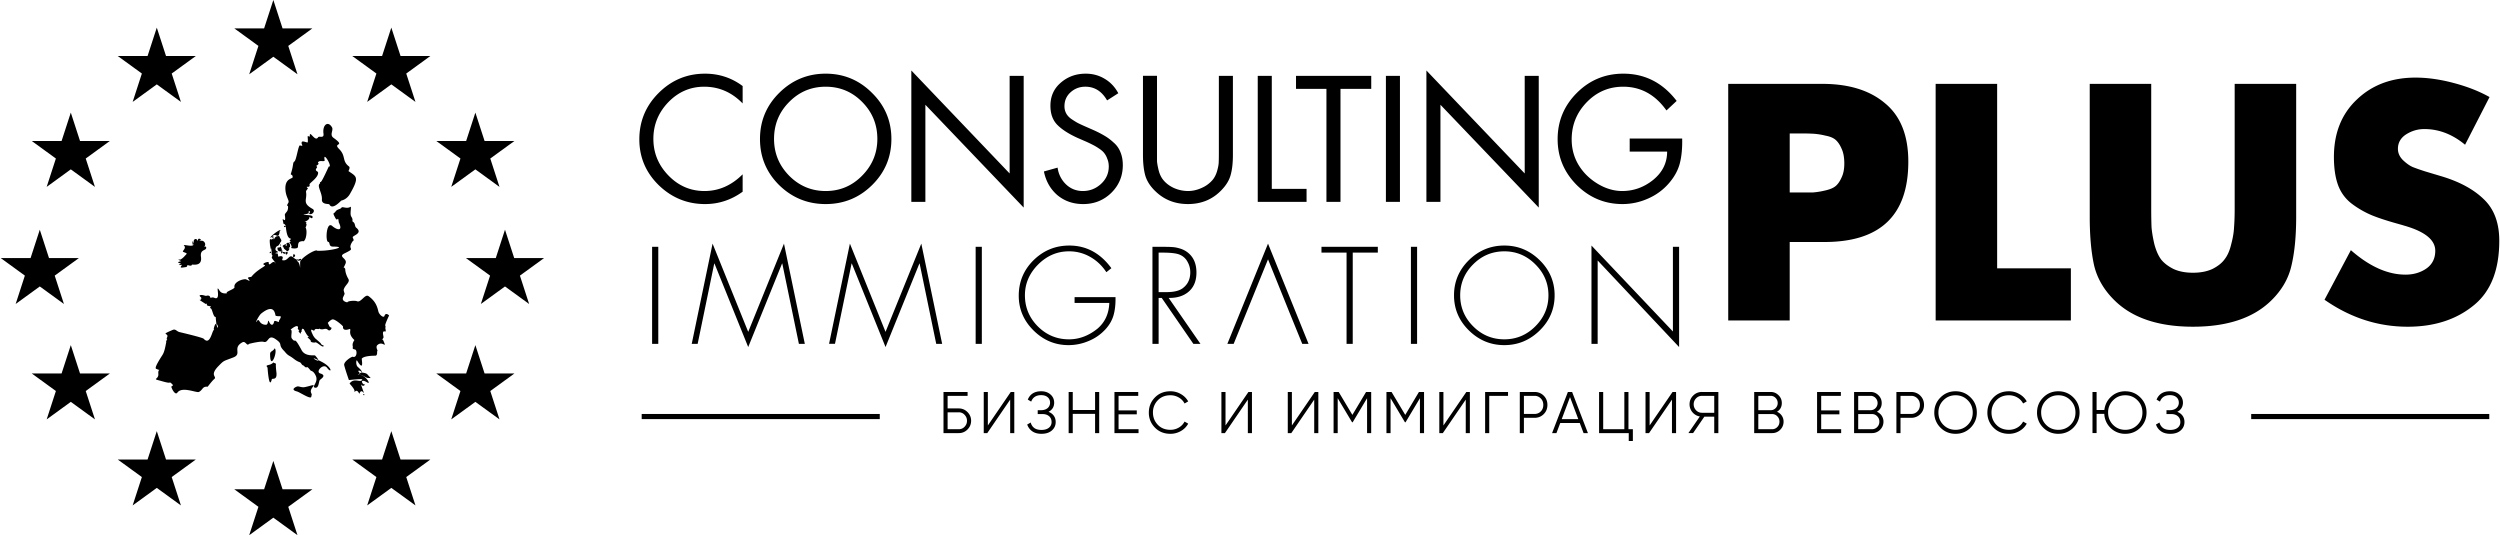 <svg width="341" height="73" fill="none" xmlns="http://www.w3.org/2000/svg"><path d="M37.284 0l-1.258 3.87h-4.069l3.292 2.392-1.257 3.87 3.291-2.392 3.292 2.392-1.257-3.87L42.61 3.87h-4.07L37.285 0zm16.091 3.769l-1.258 3.87H48.05l3.291 2.39-1.257 3.871 3.292-2.392 3.292 2.392-1.258-3.87 3.292-2.392h-4.069l-1.257-3.87zm8.172 21.722L64.84 23.1l3.291 2.392-1.257-3.87 3.292-2.391h-4.07l-1.256-3.87-1.258 3.87h-4.069l3.292 2.391-1.257 3.87zm12.661 9.711h-4.07l-1.257-3.87-1.257 3.87h-4.07l3.293 2.391-1.258 3.87 3.292-2.391 3.292 2.392-1.257-3.87 3.292-2.392zm-8.111 15.741l-1.257-3.87-1.258 3.87h-4.069l3.292 2.392-1.257 3.87 3.292-2.391 3.291 2.391-1.257-3.87 3.292-2.392h-4.07zM54.632 62.678l-1.257-3.87-1.258 3.87H48.05l3.291 2.392-1.257 3.87 3.292-2.392 3.292 2.391-1.258-3.87 3.292-2.391h-4.069zm-16.091 4.06l-1.257-3.87-1.258 3.87h-4.069l3.292 2.391L33.992 73l3.291-2.39L40.575 73l-1.257-3.87 3.292-2.391h-4.069zm-15.897-4.06l-1.258-3.87-1.257 3.87h-4.07l3.292 2.392-1.257 3.87 3.292-2.392 3.291 2.391-1.257-3.87 3.292-2.391h-4.068zM10.915 50.943l-1.257-3.87-1.258 3.87H4.331l3.292 2.392-1.257 3.87 3.292-2.391 3.292 2.391-1.258-3.87 3.292-2.392h-4.069zM5.427 39.072l3.292 2.392-1.257-3.87 3.292-2.392h-4.07l-1.257-3.87-1.258 3.87H.101l3.291 2.391-1.257 3.87 3.292-2.391zM9.658 15.36l-1.257 3.87H4.33l3.292 2.392-1.257 3.87L9.658 23.1l3.292 2.392-1.257-3.87 3.29-2.392h-4.068l-1.257-3.87zM21.386 3.769l-1.257 3.87h-4.07l3.292 2.39-1.257 3.871 3.292-2.392 3.291 2.392-1.257-3.87 3.292-2.392h-4.069l-1.257-3.87z" fill="#000"/><path fill-rule="evenodd" clip-rule="evenodd" d="M38.264 31.368c-.274 0-1.466.928-1.376 1.042 0 0 .094.033.279-.192.465-.569.823.606.994-.71.01-.076.228-.14.103-.14zm-.355.843c.07 0 .147-.065.174-.002.198.46.425.566.198.806-.233.246.184-.212-.253.415-.11.155-.302.075-.418.368-.159.397.203.468.203.468.26.267-.125.104-.253.275.117.045.388.015.35.134-.05.165.133.334.101.42 0 0 .059-.127.117-.136.766-.118.272.5.37.526.824.229.906-.96 1.527-.34.056.056.55.37.523.243-.033-.158.166.179.126.056-.022-.068.345-.142.345-.142.184.242-.3.276-.346.25-.139-.078-.297-.022-.1.092.452.26.351 1.756.366.106.003-.452 1.717-1.596 2.26-1.596 0 0 .02.045.058.047 1.632.085 4.317-.563 2.19-.563-.694 0-.358-.59-.69-.643-.396-.064-.251-2.877.562-2.166.639.56 1.52.77.887-.501-.12-1.078-.114.087-.494-.644-.397-.764-.195-.455.059-.836.217-.326.696-.313.795-.51.115-.23.714.2 1.22-.117.216-.136-.113.953.126 1.321.346.534.019.579.243.719.33.207.208.622.426.794 1.009.8-.572 1.076-.469 1.338.221.56.143.276-.067.602-.77 1.197.642.744-1.044 1.563-.982.476.43.675.13 1.392-.447 1.076-.341.188-.041.738.001.003-.042.553.423 1.352.281.484-.485.841-.638 1.493a.075.075 0 00-.003.026c.12.654.24.304-.059.952-.283.615.563.73.563.73.045-.212 1.07-.268 1.326-.153.531.238 1.089-1.051 1.574-.69.814.604 1.133 1.184 1.332 2.08.092.413.72.982.841.596.163-.518.656-.05.619-.02-.025.023-.601 1.26-.521 1.357.083.101.01.262.017.393.006.05.127.46-.026.415-.556-.163-.156.704-.236.838-.393.656-.197-.043.008.452.484 1.169-.103-.107-.836.56-.264.24.028.732.028.732-.145.193.05.509-.228.713-.011.008-1.581-.04-1.925.402-.049.062.374 1.95-.658.242-.12-.088-.182.635.114.894.895.782.379.685.379.685.284-.148-.568-.301-.245-.022.295.255-.176.435-.176.435.914-.304 1.955 1.387 1.354 1.027-1.121-.672-.71.294-.438.243.234-.043-.108.42-.373.067-.213-.285.45 1.309.299 1.103-.444-.597-.567.178-.597.117-.44-.903-.68.06-.655-.382.017-.287-.681-.998-.668-1.017.643-.876 1.526-.003 1.73-.54.057-.148-1.824.072-1.824.072-.007-.033-.456-1.283-.64-2.017-.124-.487 1.036-1.21 1.164-1.162.588.22.648-.926.3-.992-.466-.087-.244-.22-.3-.448-.109-.44.24-.824.222-.841-.943-.882-.4-1.366-.61-1.515-.005-.004-1.021.434-.939-.335.007-.058-1.027-1-1.423-.967-.246.02-.663.482-.663.482.147.206.19.576.44.618.212.037-.106.61-.416.327-.339-.312-.556.022-1.033-.1-.049-.013-.104-.087-.142-.054-.118.103-.243.01-.452.036-.321.042-.083.361-.456.148-.454-.26-.01.566-.01.566.026.136.29.506.38.581.119.1.711.625.711.625a.67.67 0 00.162.228c.125.079.348.11.25.206-.22.22-.935-.675-1.175-.51-.015.01-.645.048-.582-.261.01-.054-.43-.42-.432-.452-.005-.052.052.02.055.006.003-.01-.034-.021.003-.03.09-.024.186.007.28.01 0 0-.021-.025-.029-.022-.274.103-.819-1.064-.819-1.064 0 .004.004.012 0 .01-.061-.019-.119-.089-.18-.069-.1.033-.134.317-.126.337.056.145-.031.057-.05.129-.004.013.016-.026.017-.04 0-.01-.007-.039-.014-.03-.021.024-.025.06-.036.089l-.015.039-.003.003c-.002.021-.007.043-.005.064 0 .01.02.02.013.027a.091.091 0 01-.07.034c-.018-.001-.027-.026-.041-.04l-.014-.013c-.016-.019-.068-.07-.047-.056.104.075-.306-.272-.056-.27.063 0-.072-.106-.114-.153-.028-.032.048-.03.009-.042-.156-.045-.05-.234-.05-.234-.02-.588-1.031.279-1.031.279.336 0-.014.933.175 1.189.623.841.178-.563 1.343 1.61.486.906 1.768.646 1.836.722 1.581 1.768-1.808-.544.928.877 1.474.767 1.384 1.697.693.786-.494-.653-1.631.57-.91.788.92.28.079.733-.067.903-.164.19-.103 1.19-.687 1.025-.45-.126.517-.726.152-1.577-.308-.718-.674-.701-.702-.735-.652-.781-.32-.322-.81-.496-.007-.002.018-.119-.26-.233-.183-.076-.238-.352-.426-.419-.638-.227-.795-.525-1.398-.86-.413-.23-.598-.54-.694-.635-1-1-.089-.87-1.186-1.638-1.112-.778-.941.576-1.655.351-.388-.123-1.97.26-1.991.284-.328.37-.435-.487-.937-.2-1.35.77.023 1.563-1.196 2.04-1.373.537-1.23.355-2.032 1.18-1.298 1.331-.113 1.416-.594 1.789-.229.177-.878 1.028-.878 1.028-.757-.059-.632.42-1.187.71-.32.168-2.309-.797-2.944.093-.338.474-.886-.78-.819-.828.279-.199.303-.128-.07-.496a.665.665 0 00-.136-.057c-.129.13-.933-.139-1.575-.308-.774-.204.066-.136 0-.862-.084-.93.617-.29-.217-.66-.144-.064-.459-.005.777-1.915.284-.438.396-1.14.519-1.756.04-.163-.107-.108-.017-.175.292-.22.042-.234.042-.234.248-.2-.044.001.041-.143.49-.818-1.111-.298.828-1.12.384-.163.518.203.92.302.63.152 3.15.748 3.295.91.871.98 1.136-1.087 1.38-1.195.193-.086-.07.087.008-.25.337-1.463.75.276.477-.135-.167-.25-.226-1.404-.226-1.404-.306.122-.469-1.021-.636-1.129-.298-.192-.034-.137-.025-.301 0-.011-.543-.072-.543-.184 0-.37-.062-.081-.21-.176-1.5-.964-.308-.227-.643-.785l.009.008c.39.258-.16-.3-.16-.3.116-.285.82.022.896 0 .605-.188.561.316.627.283.327-.163.49.007.652.034.779.13-.093-2.096.552-1.037.33.541 1.053.351 1.053.351-.435-.144 1.044-.553.987-.81-.13-.592.804-1.063 1.44-1.094.301-.014.939.576.416-.114-.137-.18.422-.186.44-.21.864-1.077 2.148-1.506 1.819-1.606-.606-.184.536-.522.543-.396.044.809.503-.337.867.058.363.395-.18-.27-.276-.414-.07-.104-.202-.233-.148-.345.22-.449-.033.067-.033-.605 0-.167-.081-.868-.081-.482 0 .286-.215-.943-.139-.613 0 0-.126-.823.072-.732.374.17.357-.44.447.025.027.147.067-.437.56-.438zm-.65.007c.004 0 .007.007.008.01.053.15.052.134.03.168-.055.084-.245.003-.17-.074.025-.024.032-.124.132-.104zm2.057.892c-.416.026-.187.3-.187.3.055.127-.308.21-.103-.113.04-.063-.638.226-.442.328.155.082-.004.238.409.493.102.063.188.369.46-.103.147-.255-.292.004.08-.312.1-.083.006-.608-.217-.593zm-1.03.222c-.233.115.179.298.017.017-.007-.014-.013-.019-.017-.017zm-.01.312c-.101.015.018.125-.42.125 0 0-.088.528.374.52.446-.005.046-.645.046-.645zm.246.519c-.326.08-.116.85.003.083.01-.059.006-.085-.003-.084zm.507.195s-.172.72.204.187c.095-.135-.139-.203-.204-.187zm-.362.008c-.422.045.23.35.261.224.008-.031.074-.152-.059-.254 0 0 .026.039-.043.07-.089.04-.047-.052-.16-.04zm-11.29-1.525c-.701.12.465-.075-.198-.285-.167-.053-.312.47-.296.308.04-.38-.43-.321-.459.005-.131 1.514-.306-.797-.032.39.13.57-1.545-.02-1.294.232.393.393-.34.77-.104.868.628.26.579.137.108.663-.136.153-.448.377-.493.377-.76-.022.377.191-.042.27-.746.14.292.251.059.342-.638.248.22.09.2.117-.318.436-.25.429.569.293.143-.024.175-.276.175-.276s.57.225.602-.033c.013-.107 1.443.349 1.24-1.082-.15-1.052.68-.808.715-1.211.03-.335-.38-.1-.267-.193.302-.25.04-.877-.482-.785zm13.348 11.923c.157.045-.09-.025 0 0zm-3.123-1.694c-.09-.026-.047-1.84-1.965-.309-.37.296-.989 1.624-.568 1.012.321-.468.203.525 1.204.525.4 0 .18-.948.46-.35.218.463.54.492.652-.067.067-.336.791.285.66-.109-.014-.043.424-.597.176-.635-.206-.032-.248.038-.619-.067zm-.142 4.44c-.229.458-.619.349-.619.795 0 2.404 1.12-.436.619-.794zm4.498-28.907s.075.774 0 .822c-.076.05-.652-.234-.768-.083-.234.305.396.68-.276.493-.221-.062-.487 2.01-.755 2.19-.27.18-.074.413-.493 1.696-.049.15.302.067.243.476-.03.2-1.128.122-.97 1.783.09.942.56 1.379.393 1.672-.418.727.066.066-.06.844-.069.437-.32.458-.425.785-.008.026.184 1.007-.134.688-.036-.036-.18-.077-.167-.025.27 1.146-.069.227.404.786.06.071.069 1.613.604 1.791.313.104-.01.162-.046.24-.032.068.199.165.133.192-.336.139-.096.038.112.59.056.151-.01.14-.039.283-.008.032.905.195.925-.154.036-.625.083-.73.701-.785.009 0-.02.043-.008.041.464-.054.606-1.57.34-1.88 0 0 .244-.458.075-.577-.119-.084.325-.212-.231-.212 0 0 .773-.217.68-.693 0 0 .483.465.428-.028-.032-.297-1.833-.158-1-.31 1.283-.232.286-.697.5-.183.205.498 1.067-.24.495-.557-1.455-.809-.697-1.229-.875-2.28-.045-.269.314-.46.237-.531-.465-.433.387.084.236-.516-.045-.18 1.218-.913 1.17-1.619-.01-.164-.315-.195-.306-.395.01-.229.34-.314.05-.507-.022-.015.356-.195.317-.343-.01-.039-.194-.104.048-.267.223-.15.837.078.785-.186-.286-1.424 1.154 1.045.569.869-.018-.006-.925 2.075-1.109 2.114-.215.046.013.103-.126.22-.422.356.352 1.258.29 2.153-.051.746.962.574 1.014.68.419.84 1.523-.45 1.636-.518.028-.017.718-.108 1.18-.914 1.331-2.322.887-2.35-.2-3.103-.025-.017.275-.476.067-.635-1.005-.768-.373-1.41-1.354-2.39-.918-.918.99-.263-.76-1.516-.578-.413.028-1.028-.204-1.43-.552-.953-1.328-.333-1.162.862.099.712-.597.256-.744.501-.398.664-1.12-.967-1.12-.268.002.375-.169.004-.3.134zm-3.044 12.18c-.423.08.024.329.033.111.003-.065 0-.117-.033-.111zm-2.006 3.507s-.346.384.047.187c.058-.029-.031-.124-.047-.187zm3.187.349c-.223.033.095.243.02.167-.195-.194-.184.442.013.256.314-.296-.064-.358-.017-.39.048-.032-.016-.033-.016-.033zM49.333 50.8c-.099-.025-.464.314-.368.306.481-.036.909.437 1.214.447.523.015.44.111-.047-.466-.182-.216-.524-.218-.8-.287zm.225 2.94s-.054.23.146.144c.038-.016.008-.1-.146-.144zm-12.265-4.316c-.435.532-1.231.234-.802.71.003.004.199 3.146.586 1.6.048-.196.784.238.618-1.012-.047-.351-.088-.906-.06-1.022.047-.185-.317-.159-.342-.276zm5.205 3.142s-.844.249-1.065.254c-.397.01-.541-.102-.81-.116-.179-.008-1.131.436-.135.685.402.1 1.897 1.141 1.972.726.078-.42.095-.227-.032-.56-.235-.607.845-1.16.07-.989z" fill="#000"/><path d="M101.296 11.735v2.372c-1.474-1.52-3.222-2.28-5.244-2.28-1.9 0-3.535.707-4.903 2.12-1.353 1.414-2.029 3.079-2.029 4.994 0 1.915.684 3.58 2.052 4.994 1.368 1.413 3.01 2.12 4.925 2.12 1.946 0 3.68-.76 5.199-2.28v2.372c-1.55 1.124-3.26 1.687-5.13 1.687-2.432 0-4.538-.859-6.316-2.577-1.764-1.733-2.645-3.815-2.645-6.248 0-2.462.874-4.568 2.622-6.316 1.763-1.763 3.876-2.645 6.339-2.645 1.915 0 3.626.563 5.13 1.687zm4.99.935c1.763-1.748 3.876-2.622 6.339-2.622 2.462 0 4.568.874 6.316 2.622 1.763 1.733 2.645 3.831 2.645 6.294 0 2.462-.882 4.56-2.645 6.293-1.748 1.718-3.854 2.577-6.316 2.577-2.463 0-4.576-.859-6.339-2.577-1.749-1.733-2.623-3.83-2.623-6.293s.874-4.56 2.623-6.294zm11.332 1.254c-1.368-1.398-3.032-2.097-4.993-2.097-1.961 0-3.626.699-4.994 2.097-1.368 1.384-2.052 3.056-2.052 5.017 0 1.946.684 3.618 2.052 5.016 1.383 1.399 3.048 2.098 4.994 2.098 1.945 0 3.602-.699 4.971-2.098 1.383-1.398 2.075-3.07 2.075-5.016 0-1.961-.685-3.633-2.053-5.017zm6.688 13.613V9.615l13.408 14.046V10.344h1.916v17.969l-13.408-14.024v13.248h-1.916zm28.229-14.821l-1.527.98c-.715-1.246-1.703-1.87-2.965-1.87-.775 0-1.444.251-2.006.753-.563.502-.844 1.14-.844 1.915 0 .35.076.67.228.958.152.289.388.547.707.775.319.213.585.38.798.502.228.122.547.274.958.456l1.14.502a14.42 14.42 0 011.619.82c.425.244.843.555 1.254.936.426.364.737.805.935 1.322.213.517.319 1.102.319 1.756 0 1.49-.524 2.751-1.573 3.785-1.049 1.019-2.326 1.528-3.831 1.528-1.368 0-2.539-.403-3.512-1.209-.957-.82-1.573-1.9-1.847-3.238l1.87-.524a3.82 3.82 0 001.14 2.28c.639.608 1.406.912 2.303.912.943 0 1.764-.319 2.463-.957.714-.654 1.072-1.452 1.072-2.395 0-.38-.069-.73-.206-1.049a2.604 2.604 0 00-.433-.798c-.152-.197-.403-.41-.752-.638a7.14 7.14 0 00-.821-.479 16.423 16.423 0 00-.958-.456l-1.049-.456c-1.216-.547-2.143-1.14-2.782-1.779-.638-.638-.957-1.512-.957-2.622 0-1.292.471-2.341 1.413-3.147.943-.82 2.075-1.231 3.398-1.231.958 0 1.824.236 2.599.707.776.456 1.391 1.11 1.847 1.96zm5.281-2.372v11.629c.015.274.084.67.205 1.186.122.502.305.92.548 1.255.365.501.866.904 1.505 1.208a4.813 4.813 0 001.961.433c.623 0 1.239-.136 1.847-.41a4.109 4.109 0 001.527-1.117c.259-.32.457-.707.593-1.163.137-.472.213-.86.228-1.163.016-.32.023-.768.023-1.346V10.344h1.916v10.763c0 1.095-.099 2-.297 2.714-.182.714-.585 1.398-1.208 2.052-1.217 1.307-2.76 1.96-4.629 1.96-1.764 0-3.246-.584-4.447-1.755-.684-.654-1.14-1.36-1.368-2.12-.213-.76-.319-1.71-.319-2.85V10.343h1.915zm15.656 0V25.76h4.743v1.778h-6.659V10.344h1.916zm9.37 1.779v15.414h-1.916V12.123h-4.15v-1.779h10.261v1.779h-4.195zm8.111-1.779v17.193h-1.915V10.344h1.915zm3.609 17.193V9.615L207.97 23.66V10.344h1.915v17.969l-13.408-14.024v13.248h-1.915zm27.727-8.642h7.16c.03 1.308-.076 2.433-.319 3.375-.243.943-.73 1.84-1.46 2.69a7.874 7.874 0 01-2.873 2.121 8.476 8.476 0 01-3.488.753c-2.417 0-4.5-.867-6.248-2.6-1.733-1.748-2.6-3.83-2.6-6.248 0-2.462.874-4.568 2.623-6.316 1.748-1.748 3.861-2.622 6.339-2.622 2.949 0 5.373 1.239 7.274 3.717l-1.391 1.3c-1.536-2.16-3.504-3.238-5.906-3.238-1.946 0-3.603.707-4.971 2.12-1.368 1.414-2.052 3.101-2.052 5.062 0 1.87.669 3.49 2.006 4.857a8.097 8.097 0 002.281 1.596c.866.396 1.733.593 2.599.593 1.566 0 2.98-.509 4.241-1.527 1.262-1.034 1.893-2.319 1.893-3.854h-5.108v-1.779zM89.79 33.668V46.9h-.843V33.668h.843zM108.969 46.9l-2.264-10.95h-.035l-4.615 11.388-4.598-11.389h-.035L95.16 46.9h-.808l2.843-13.67 4.861 12.039 4.879-12.038 2.842 13.67h-.807zm18.732 0l-2.263-10.95h-.035l-4.616 11.388-4.597-11.389h-.035l-2.264 10.95h-.807l2.842-13.67 4.861 12.039 4.879-12.038 2.843 13.67h-.808zm6.221-13.232V46.9h-.843V33.668h.843zm12.651 6.862h5.581c.023.924-.065 1.743-.264 2.456-.199.702-.573 1.352-1.123 1.948a6.333 6.333 0 01-2.281 1.58 6.994 6.994 0 01-2.738.561c-1.836 0-3.427-.667-4.773-2-1.345-1.334-2.018-2.913-2.018-4.738 0-1.896.673-3.51 2.018-4.844 1.357-1.333 2.983-2 4.879-2 2.316 0 4.229 1.03 5.738 3.088l-.684.544c-.597-.9-1.334-1.597-2.211-2.088a5.722 5.722 0 00-2.896-.755c-1.603 0-3.007.603-4.212 1.808-1.193 1.205-1.789 2.603-1.789 4.194 0 1.638.584 3.047 1.754 4.23 1.182 1.18 2.598 1.771 4.247 1.771 1.392 0 2.691-.485 3.896-1.456 1.018-.866 1.556-2.036 1.614-3.51h-4.738v-.79zm12.832.105l4.334 6.265h-.965l-4.317-6.265h-.421V46.9h-.842V33.668h1.649c.457 0 .819.012 1.088.035.269.012.585.07.948.176.374.105.702.257.983.456.889.62 1.333 1.568 1.333 2.843 0 1.123-.351 1.989-1.053 2.597-.69.597-1.602.883-2.737.86zm-1.369-.79h1.07c1.077 0 1.849-.204 2.317-.614.62-.503.93-1.2.93-2.088a2.83 2.83 0 00-.369-1.422 2.078 2.078 0 00-1.035-.965c-.421-.199-1.211-.298-2.369-.298h-.544v5.387zm17.817 2.703h-5.809l-1.772 4.352h-.86l5.545-13.67 5.528 13.67h-.86l-1.772-4.352zm0 0l-2.896-7.178-2.913 7.178h5.809zm8.66-8.09V46.9h-.842V34.458h-3.422v-.79h7.686v.79h-3.422zm8.778-.79V46.9h-.842V33.668h.842zm11.897-.175c1.86 0 3.469.667 4.826 2 1.357 1.334 2.035 2.93 2.035 4.79 0 1.861-.678 3.458-2.035 4.792-1.357 1.333-2.966 2-4.826 2-1.86 0-3.469-.667-4.826-2-1.357-1.334-2.035-2.931-2.035-4.791 0-1.86.672-3.457 2.018-4.79 1.357-1.334 2.971-2.001 4.843-2.001zm0 .79c-1.649 0-3.065.59-4.247 1.772-1.181 1.181-1.772 2.591-1.772 4.229s.591 3.047 1.772 4.23c1.182 1.18 2.598 1.771 4.247 1.771 1.638 0 3.048-.59 4.229-1.772 1.194-1.193 1.79-2.603 1.79-4.23 0-1.637-.596-3.047-1.79-4.228-1.181-1.182-2.591-1.773-4.229-1.773zm23.84-.615v13.67l-11.108-11.81V46.9h-.843V33.493l11.108 11.722V33.668h.843zm6.701 10.04V11.44h12.838c3.623 0 6.476.884 8.559 2.653 2.111 1.74 3.167 4.394 3.167 7.96 0 7.303-3.809 10.955-11.426 10.955h-4.751v10.699h-8.387zm8.387-25.506v8.046h3.21a10.51 10.51 0 001.583-.257c.657-.143 1.142-.342 1.455-.6.314-.256.585-.641.814-1.155.256-.513.385-1.155.385-1.925 0-.8-.114-1.455-.343-1.969-.228-.542-.499-.956-.813-1.241-.314-.285-.784-.485-1.412-.6a9.517 9.517 0 00-1.583-.256 30.618 30.618 0 00-1.883-.043h-1.413zm28.293-6.762v25.164h10.057v7.104h-18.444V11.44h8.387zm32.401 0h8.387v18.146c0 2.624-.214 4.835-.642 6.633-.399 1.769-1.312 3.352-2.738 4.75-2.425 2.396-5.992 3.595-10.699 3.595s-8.274-1.199-10.699-3.595c-1.426-1.398-2.353-2.981-2.781-4.75-.4-1.798-.599-4.009-.599-6.633V11.44h8.387v16.99c0 1.026.015 1.882.043 2.567.057.685.186 1.455.385 2.31.228.857.528 1.541.899 2.055.399.514.97.956 1.712 1.327.741.342 1.626.513 2.653.513 1.027 0 1.911-.171 2.653-.513.742-.371 1.298-.813 1.669-1.327.4-.514.699-1.198.899-2.054.228-.856.357-1.626.385-2.311.057-.685.086-1.54.086-2.568V11.44zm34.762 1.798l-3.338 6.505c-1.711-1.426-3.566-2.14-5.563-2.14-.884 0-1.712.243-2.482.728-.742.485-1.113 1.14-1.113 1.968 0 .57.229 1.084.685 1.54.485.457.927.771 1.327.942.428.172.998.371 1.712.6l2.139.641c2.511.742 4.465 1.798 5.863 3.167 1.398 1.341 2.097 3.224 2.097 5.65 0 3.908-1.113 6.803-3.338 8.686-2.396 2.026-5.449 3.039-9.158 3.039-4.051 0-7.831-1.227-11.34-3.68l3.594-6.762c2.539 2.225 5.021 3.338 7.447 3.338 1.084 0 2.025-.271 2.824-.813.827-.57 1.241-1.384 1.241-2.44 0-1.455-1.355-2.582-4.065-3.38a47.903 47.903 0 00-1.028-.3c-1.54-.428-2.753-.827-3.637-1.198a12.73 12.73 0 01-2.653-1.54 5.593 5.593 0 01-1.883-2.568c-.371-1.027-.557-2.297-.557-3.81 0-3.251 1.042-5.862 3.124-7.83 2.083-1.997 4.751-2.996 8.003-2.996 1.626 0 3.352.242 5.178.727 1.854.486 3.495 1.127 4.921 1.926zM129.254 55.71h1.523c.459 0 .854.165 1.186.496.331.331.497.726.497 1.186 0 .465-.166.863-.497 1.194a1.616 1.616 0 01-1.186.489h-2.084v-5.61h3.286v.53h-2.725v1.714zm0 2.836h1.523c.31 0 .574-.112.793-.337.219-.23.329-.502.329-.817 0-.31-.11-.58-.329-.81a1.04 1.04 0 00-.793-.344h-1.523v2.308zm9.095.529h-.561v-4.568l-3.125 4.568h-.481v-5.61h.561v4.568l3.125-4.568h.481v5.61zm4.67-2.901c.31.117.55.296.721.537.171.24.256.523.256.85 0 .47-.176.857-.529 1.161-.347.3-.817.449-1.41.449-.513 0-.932-.115-1.258-.345a1.83 1.83 0 01-.689-.921l.481-.273c.074.305.232.55.472.738.241.181.572.272.994.272.427 0 .764-.099 1.01-.296a.956.956 0 00.368-.786c0-.326-.112-.587-.336-.785-.225-.198-.529-.297-.914-.297h-.641v-.529h.441c.379 0 .681-.093.905-.28a.943.943 0 00.337-.753.922.922 0 00-.328-.737c-.22-.188-.513-.281-.882-.281-.689 0-1.143.294-1.362.881l-.465-.272c.31-.758.919-1.138 1.827-1.138.524 0 .951.15 1.282.449.326.294.489.662.489 1.106 0 .56-.256.977-.769 1.25zm6.35-.249v-2.46h.561v5.61h-.561v-2.62h-3.045v2.62h-.561v-5.61h.561v2.46h3.045zm3.203.585v2.036h2.725v.529h-3.286v-5.61h3.245v.53h-2.684v1.987h2.484v.529h-2.484zm7.071 2.661c-.855 0-1.557-.28-2.107-.841a2.831 2.831 0 01-.834-2.06c0-.807.278-1.493.834-2.06.55-.56 1.252-.84 2.107-.84.513 0 .986.125 1.419.376.432.245.769.58 1.009 1.002l-.497.288a1.99 1.99 0 00-.785-.817 2.228 2.228 0 00-1.146-.305c-.705 0-1.277.227-1.715.681a2.324 2.324 0 00-.665 1.675c0 .657.222 1.215.665 1.675.438.454 1.01.681 1.715.681.417 0 .799-.101 1.146-.304a1.99 1.99 0 00.785-.818l.497.28a2.557 2.557 0 01-1.001 1.01 2.824 2.824 0 01-1.427.377zm11.124-.096h-.561v-4.568l-3.125 4.568h-.481v-5.61h.561v4.568l3.125-4.568h.481v5.61zm9.053 0h-.561v-4.568l-3.125 4.568h-.481v-5.61h.561v4.568l3.125-4.568h.481v5.61zm6.513-5.61h.697v5.61h-.561v-4.76l-1.964 3.285h-.08l-1.963-3.285v4.76h-.561v-5.61h.697l1.867 3.126 1.868-3.126zm7.21 0h.697v5.61h-.561v-4.76l-1.963 3.285h-.08l-1.963-3.285v4.76h-.561v-5.61h.697l1.867 3.126 1.867-3.126zm6.947 5.61h-.561v-4.568l-3.126 4.568h-.481v-5.61h.561v4.568l3.126-4.568h.481v5.61zm2.081-5.61h3.125v.53h-2.564v5.08h-.561v-5.61zm4.729 0h2.004c.502 0 .921.169 1.258.505.337.337.505.756.505 1.258s-.168.922-.505 1.258c-.337.337-.756.505-1.258.505h-1.443v2.084h-.561v-5.61zm.561 2.997h1.443c.347 0 .633-.115.857-.344.23-.23.345-.526.345-.89 0-.358-.115-.651-.345-.881a1.133 1.133 0 00-.857-.353h-1.443v2.468zm8.732 2.613H216l-.521-1.379h-2.661l-.521 1.379h-.593l2.156-5.61h.577l2.156 5.61zm-2.445-4.913l-1.13 3.006h2.26l-1.13-3.005zm7.973-.697v5.081h.601v1.603h-.561v-1.074h-4.047v-5.61h.561v5.081h2.885v-5.08h.561zm6.495 5.61h-.561v-4.568l-3.126 4.568h-.481v-5.61h.561v4.568l3.126-4.568h.481v5.61zm3.523-5.61h2.244v5.61h-.561V56.83h-1.346l-1.539 2.244h-.641l1.563-2.268a1.65 1.65 0 01-1.002-.569 1.637 1.637 0 01-.401-1.09c0-.465.163-.86.489-1.186a1.627 1.627 0 011.194-.497zm0 2.837h1.683v-2.308h-1.683c-.31 0-.574.112-.793.337-.219.23-.329.502-.329.817 0 .31.11.582.329.818.219.224.483.336.793.336zm10.242-.136c.278.117.497.296.658.537.16.24.24.51.24.81 0 .432-.152.8-.457 1.105a1.505 1.505 0 01-1.106.457h-2.444v-5.61h2.26c.411 0 .767.15 1.066.45.294.293.441.645.441 1.057 0 .523-.219.921-.658 1.194zm-.849-2.172h-1.699v1.956h1.699a.91.91 0 00.665-.28.982.982 0 00.281-.698.973.973 0 00-.281-.69.897.897 0 00-.665-.288zm-1.699 4.552h1.883a.949.949 0 00.706-.297c.197-.197.296-.443.296-.737a.993.993 0 00-.296-.729.936.936 0 00-.706-.305h-1.883v2.068zm8.576-2.036v2.036h2.724v.529h-3.285v-5.61h3.245v.53h-2.684v1.987h2.484v.529h-2.484zm7.599-.344a1.445 1.445 0 01.897 1.346c0 .433-.152.802-.456 1.106a1.509 1.509 0 01-1.106.457h-2.445v-5.61h2.26c.412 0 .767.15 1.066.45.294.293.441.645.441 1.057 0 .523-.219.921-.657 1.194zm-.85-2.172h-1.699v1.956h1.699a.908.908 0 00.665-.28.982.982 0 00.281-.698.973.973 0 00-.281-.69.896.896 0 00-.665-.288zm-1.699 4.552h1.884a.947.947 0 00.705-.297 1 1 0 00.296-.737.99.99 0 00-.296-.729.934.934 0 00-.705-.305h-1.884v2.068zm5.21-5.081h2.004c.502 0 .921.169 1.258.505.336.337.505.756.505 1.258s-.169.922-.505 1.258c-.337.337-.756.505-1.258.505h-1.443v2.084h-.561v-5.61zm.561 2.997h1.443c.347 0 .633-.115.857-.344.23-.23.345-.526.345-.89 0-.358-.115-.651-.345-.881a1.133 1.133 0 00-.857-.353h-1.443v2.468zm9.568 1.868c-.561.56-1.247.841-2.059.841s-1.499-.28-2.06-.841a2.835 2.835 0 01-.841-2.06c0-.807.28-1.49.841-2.051.561-.567 1.248-.85 2.06-.85s1.498.283 2.059.85c.561.56.842 1.244.842 2.051 0 .801-.281 1.488-.842 2.06zm-4.399-2.06c0 .662.224 1.22.673 1.675.449.454 1.004.681 1.667.681.662 0 1.218-.227 1.667-.681.448-.454.673-1.013.673-1.675 0-.657-.225-1.213-.673-1.667-.449-.46-1.005-.689-1.667-.689-.663 0-1.218.23-1.667.69-.449.453-.673 1.009-.673 1.666zm9.622 2.901c-.855 0-1.558-.28-2.108-.841a2.834 2.834 0 01-.833-2.06c0-.807.278-1.493.833-2.06.55-.56 1.253-.84 2.108-.84.513 0 .985.125 1.418.376.433.245.77.58 1.01 1.002l-.497.288a1.99 1.99 0 00-.785-.817 2.234 2.234 0 00-1.146-.305c-.705 0-1.277.227-1.715.681-.444.46-.665 1.018-.665 1.675s.221 1.215.665 1.675c.438.454 1.01.681 1.715.681.416 0 .798-.101 1.146-.304a1.99 1.99 0 00.785-.818l.497.28c-.23.423-.564.76-1.002 1.01a2.817 2.817 0 01-1.426.377zm8.792-.841c-.561.56-1.248.841-2.06.841s-1.498-.28-2.059-.841a2.836 2.836 0 01-.842-2.06c0-.807.281-1.49.842-2.051.561-.567 1.247-.85 2.059-.85s1.499.283 2.06.85c.561.56.841 1.244.841 2.051 0 .801-.28 1.488-.841 2.06zm-4.4-2.06c0 .662.225 1.22.673 1.675.449.454 1.005.681 1.667.681.663 0 1.218-.227 1.667-.681.449-.454.673-1.013.673-1.675 0-.657-.224-1.213-.673-1.667-.449-.46-1.004-.689-1.667-.689-.662 0-1.218.23-1.667.69a2.284 2.284 0 00-.673 1.666zm11.473-2.9c.812 0 1.499.282 2.06.849.561.56.841 1.244.841 2.051 0 .801-.28 1.488-.841 2.06-.561.56-1.248.841-2.06.841a2.78 2.78 0 01-1.987-.785 2.812 2.812 0 01-.873-1.932h-1.05v2.62h-.561v-5.609h.561v2.46h1.058c.09-.737.4-1.346.929-1.827.534-.486 1.175-.729 1.923-.729zm-2.34 2.9c0 .662.225 1.22.674 1.675.448.454 1.004.681 1.666.681.663 0 1.218-.227 1.667-.681.449-.454.673-1.013.673-1.675 0-.657-.224-1.213-.673-1.667-.449-.46-1.004-.689-1.667-.689-.662 0-1.218.23-1.666.69a2.281 2.281 0 00-.674 1.666zm9.437-.096c.309.117.55.296.721.537.171.24.256.523.256.85 0 .47-.176.857-.529 1.161-.347.3-.817.449-1.41.449-.513 0-.932-.115-1.258-.345a1.83 1.83 0 01-.689-.921l.48-.273c.075.305.233.55.473.738.241.181.572.272.994.272.427 0 .764-.099 1.01-.296a.96.96 0 00.368-.786c0-.326-.112-.587-.336-.785-.225-.198-.529-.297-.914-.297h-.641v-.529h.441c.379 0 .681-.093.905-.28a.943.943 0 00.337-.753c0-.305-.11-.55-.329-.737-.219-.188-.512-.281-.881-.281-.689 0-1.143.294-1.362.881l-.465-.272c.31-.758.919-1.138 1.827-1.138.523 0 .951.15 1.282.449.326.294.489.662.489 1.106 0 .56-.257.977-.769 1.25z" fill="#000"/><path stroke="#000" stroke-width=".7" d="M87.526 56.816H120m187.063 0h32.475"/></svg>